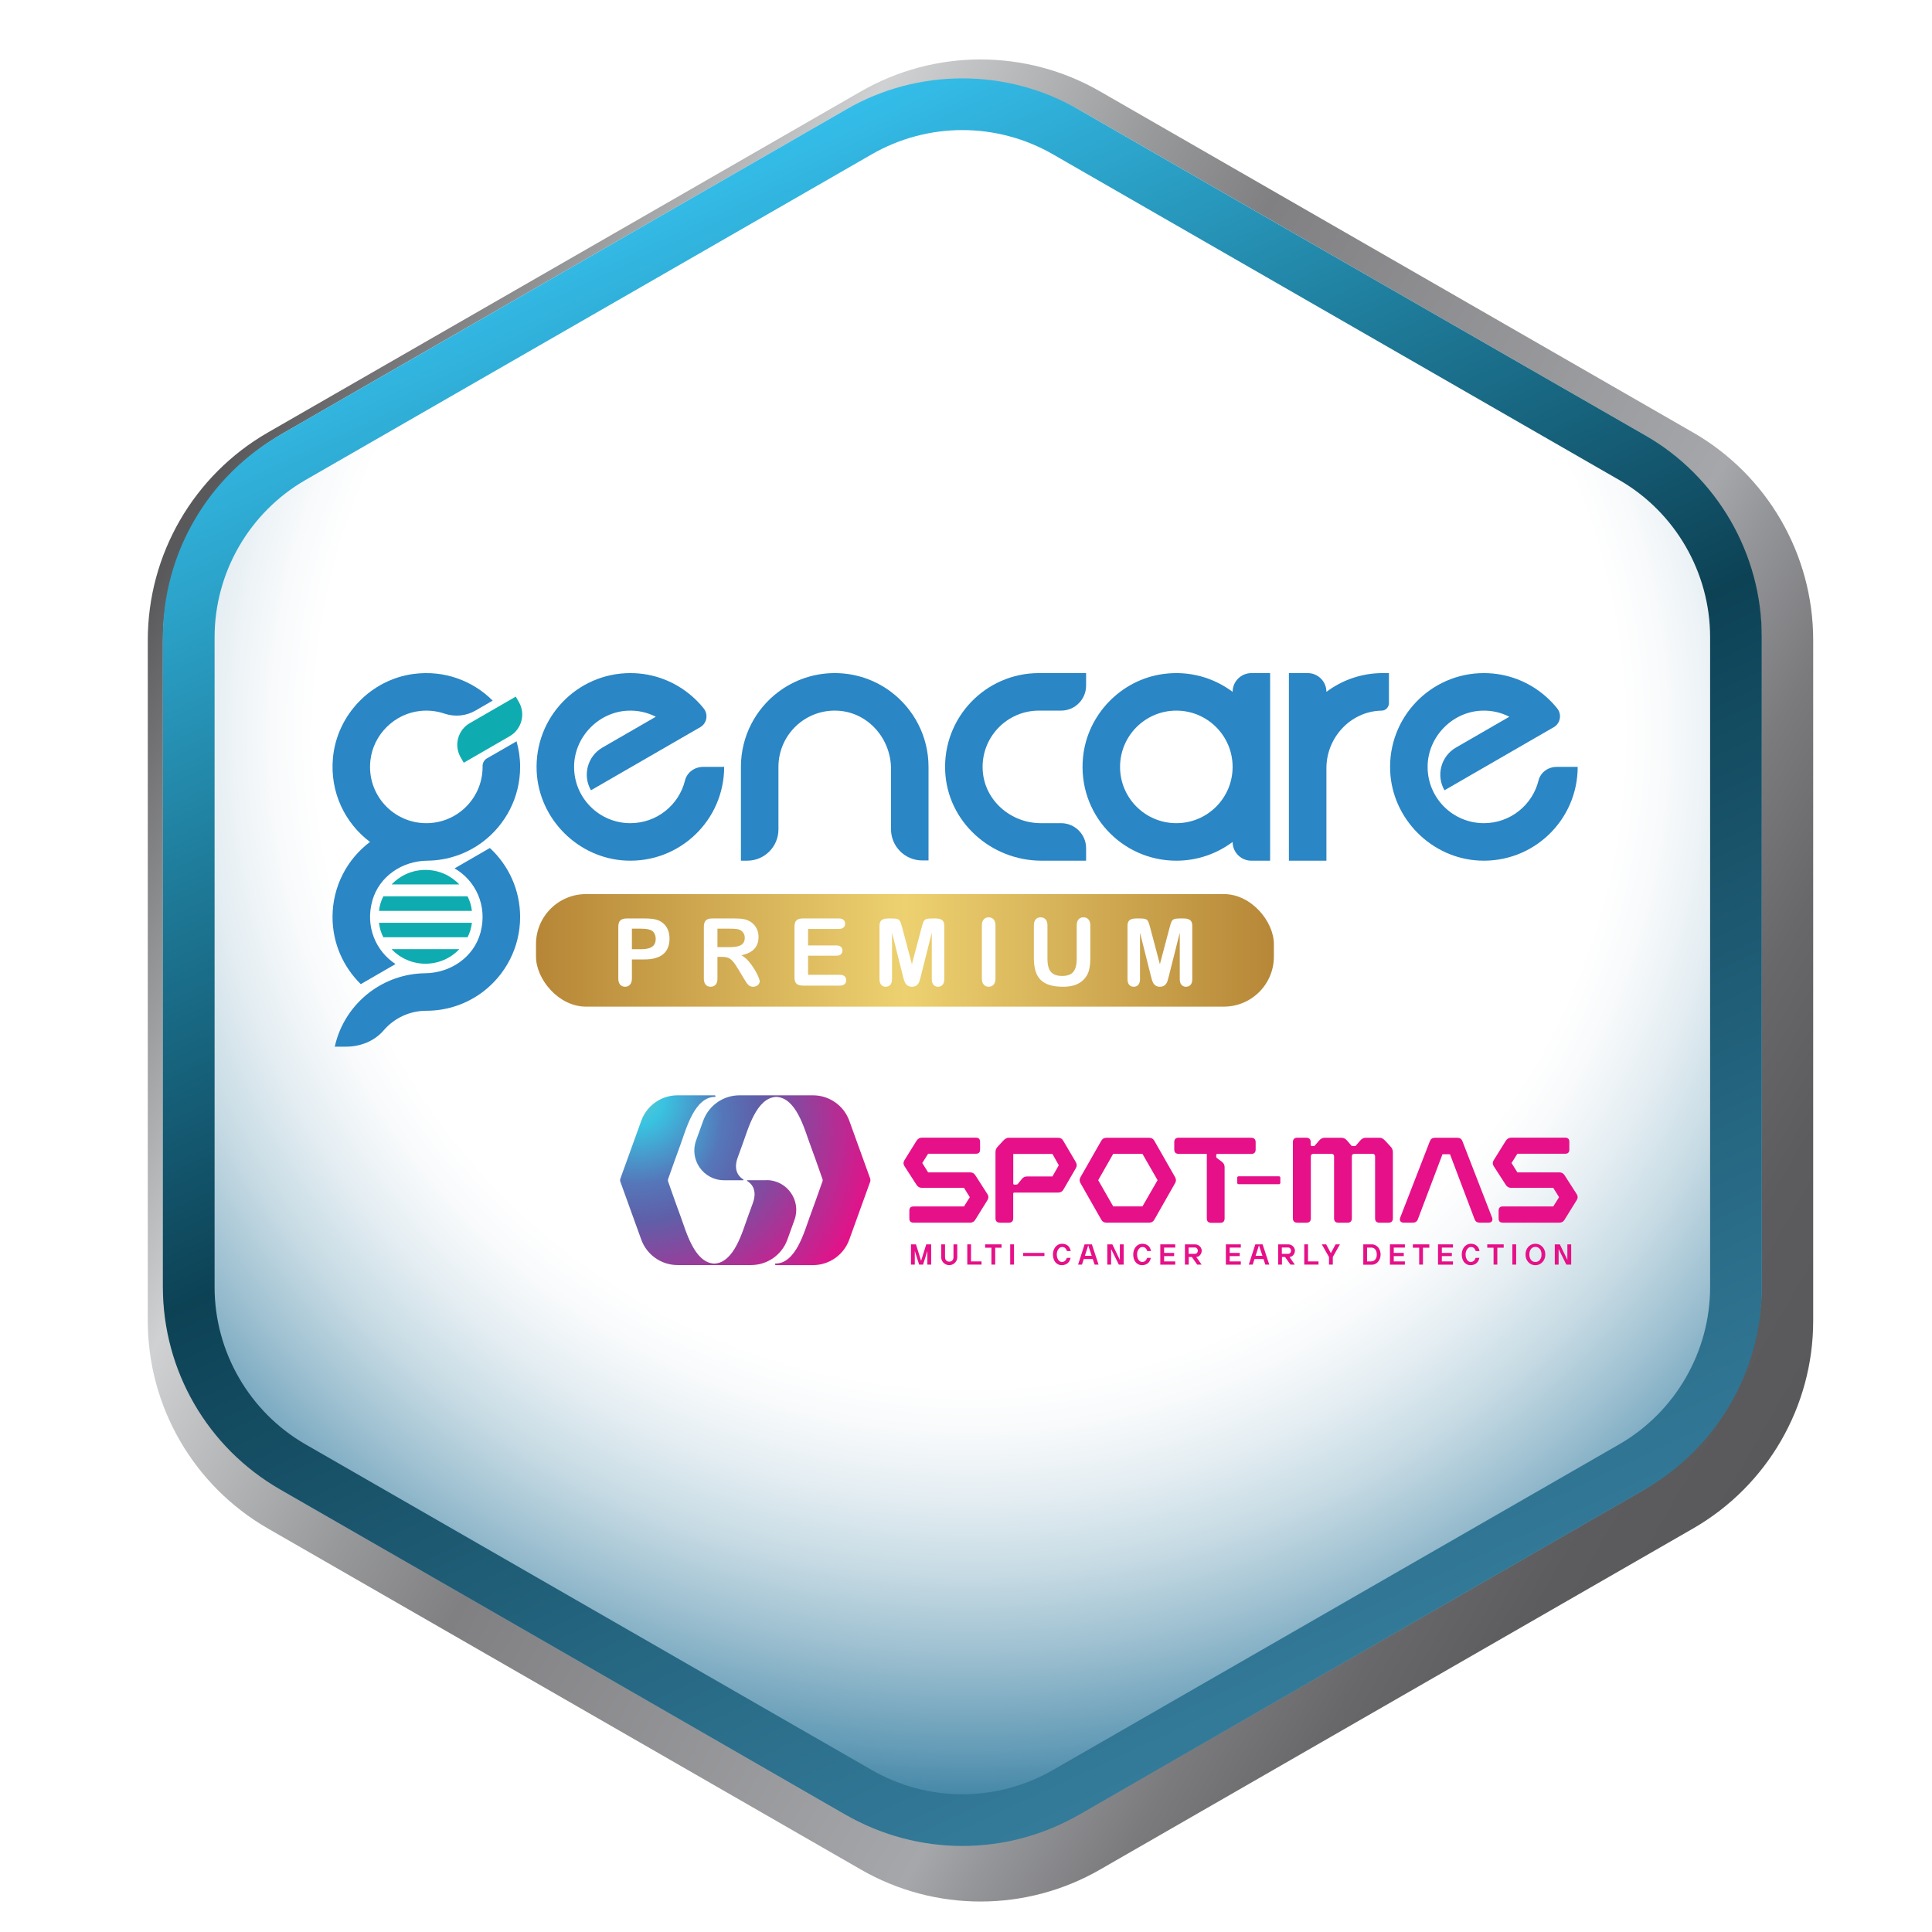 <?xml version="1.0" encoding="UTF-8"?>
<svg id="Layer_1" data-name="Layer 1" xmlns="http://www.w3.org/2000/svg" xmlns:xlink="http://www.w3.org/1999/xlink" viewBox="0 0 800 800">
  <defs>
    <style>
      .cls-1 {
        fill: #000;
      }

      .cls-1, .cls-2, .cls-3, .cls-4, .cls-5, .cls-6, .cls-7, .cls-8, .cls-9, .cls-10, .cls-11, .cls-12 {
        stroke-width: 0px;
      }

      .cls-2 {
        fill: url(#linear-gradient);
        filter: url(#drop-shadow-4);
      }

      .cls-3 {
        fill: none;
      }

      .cls-4 {
        fill: #0eacb0;
      }

      .cls-13 {
        filter: url(#drop-shadow-5);
      }

      .cls-5 {
        fill: url(#linear-gradient-2);
      }

      .cls-6 {
        fill: url(#radial-gradient-2);
      }

      .cls-7 {
        fill: url(#linear-gradient-3);
      }

      .cls-14 {
        clip-path: url(#clippath);
      }

      .cls-8 {
        fill: url(#radial-gradient);
      }

      .cls-9 {
        fill: #2a86c5;
      }

      .cls-10 {
        fill: #fff;
      }

      .cls-11 {
        fill: #e61088;
      }

      .cls-12 {
        fill: url(#radial-gradient-3);
      }
    </style>
    <linearGradient id="linear-gradient" x1="68.864" y1="208.818" x2="731.136" y2="591.182" gradientUnits="userSpaceOnUse">
      <stop offset=".006" stop-color="#59595c"/>
      <stop offset=".212" stop-color="#cfd1d2"/>
      <stop offset=".35" stop-color="#98999b"/>
      <stop offset=".425" stop-color="#808083"/>
      <stop offset=".709" stop-color="#a6a7aa"/>
      <stop offset=".741" stop-color="#959699"/>
      <stop offset=".804" stop-color="#7b7b7e"/>
      <stop offset=".867" stop-color="#68686b"/>
      <stop offset=".932" stop-color="#5c5c5f"/>
      <stop offset="1" stop-color="#59595c"/>
    </linearGradient>
    <filter id="drop-shadow-4" filterUnits="userSpaceOnUse">
      <feOffset dx="6" dy="6"/>
      <feGaussianBlur result="blur" stdDeviation="6"/>
      <feFlood flood-color="#221f1f" flood-opacity=".35"/>
      <feComposite in2="blur" operator="in"/>
      <feComposite in="SourceGraphic"/>
    </filter>
    <filter id="drop-shadow-5" filterUnits="userSpaceOnUse">
      <feOffset dx="3" dy="3"/>
      <feGaussianBlur result="blur-2" stdDeviation="3"/>
      <feFlood flood-color="#221f1f" flood-opacity=".3"/>
      <feComposite in2="blur-2" operator="in"/>
      <feComposite in="SourceGraphic"/>
    </filter>
    <radialGradient id="radial-gradient" cx="398.28" cy="300.506" fx="398.28" fy="300.506" r="505.305" gradientUnits="userSpaceOnUse">
      <stop offset=".535" stop-color="#fff"/>
      <stop offset=".572" stop-color="#f8fafb"/>
      <stop offset=".625" stop-color="#e5eef3"/>
      <stop offset=".688" stop-color="#c7dbe4"/>
      <stop offset=".757" stop-color="#9cbfd0"/>
      <stop offset=".833" stop-color="#659cb7"/>
      <stop offset=".912" stop-color="#247298"/>
      <stop offset=".916" stop-color="#217097"/>
    </radialGradient>
    <linearGradient id="linear-gradient-2" x1="251.494" y1="86.619" x2="539.481" y2="704.208" gradientUnits="userSpaceOnUse">
      <stop offset="0" stop-color="#34bde9"/>
      <stop offset=".27" stop-color="#1d7795"/>
      <stop offset=".489" stop-color="#0d4255"/>
      <stop offset=".549" stop-color="#12495e"/>
      <stop offset=".848" stop-color="#2a6d89"/>
      <stop offset="1" stop-color="#347b9a"/>
    </linearGradient>
    <linearGradient id="linear-gradient-3" x1="221.945" y1="393.525" x2="527.486" y2="393.525" gradientUnits="userSpaceOnUse">
      <stop offset="0" stop-color="#b68636"/>
      <stop offset=".5" stop-color="#edd170"/>
      <stop offset="1" stop-color="#b68737"/>
    </linearGradient>
    <clipPath id="clippath">
      <rect class="cls-3" x="256.77" y="453.546" width="396.515" height="70.312"/>
    </clipPath>
    <radialGradient id="radial-gradient-2" cx="-3555.196" cy="-114.396" fx="-3555.196" fy="-114.396" r="1.153" gradientTransform="translate(313299.649 -9596.145) scale(88.05 -87.936)" gradientUnits="userSpaceOnUse">
      <stop offset="0" stop-color="#60c6cc"/>
      <stop offset=".11" stop-color="#39c3e1"/>
      <stop offset=".35" stop-color="#5576b9"/>
      <stop offset=".5" stop-color="#5f5fa8"/>
      <stop offset="1" stop-color="#e61088"/>
    </radialGradient>
    <radialGradient id="radial-gradient-3" cx="-3555.196" cy="-114.383" fx="-3555.196" fy="-114.383" r="1.153" gradientTransform="translate(313299.649 -9603.585) scale(88.05 -87.936)" xlink:href="#radial-gradient-2"/>
  </defs>
  <g>
    <path class="cls-2" d="M55.194,259.079v281.843c0,35.504,18.972,68.302,49.749,86.003l245.593,141.25c30.624,17.613,68.303,17.613,98.927,0l245.593-141.25c30.777-17.701,49.749-50.499,49.749-86.003v-281.843c0-35.504-18.972-68.302-49.749-86.003L449.464,31.825c-30.624-17.613-68.303-17.613-98.927,0L104.943,173.076c-30.777,17.701-49.749,50.499-49.749,86.003Z"/>
    <g class="cls-13">
      <path class="cls-8" d="M64.449,262.41v266.006c0,35.504,18.972,68.302,49.749,86.003l231.826,133.332c30.624,17.613,68.303,17.613,98.927,0l231.826-133.332c30.777-17.701,49.749-50.499,49.749-86.003v-266.006c0-35.504-18.972-68.302-49.749-86.003L444.951,43.075c-30.624-17.613-68.303-17.613-98.927,0L114.198,176.408c-30.777,17.701-49.749,50.499-49.749,86.003Z"/>
      <path class="cls-5" d="M395.488,50.864c13.127,0,26.081,3.459,37.461,10.004l234.493,134.866c23.24,13.366,37.677,38.324,37.677,65.133v269.092c0,26.809-14.437,51.767-37.677,65.133l-234.493,134.866c-11.38,6.545-24.333,10.004-37.461,10.004s-26.081-3.459-37.461-10.004l-234.493-134.866c-23.24-13.366-37.677-38.324-37.677-65.133v-269.092c0-26.809,14.437-51.767,37.677-65.133L358.027,60.869c11.379-6.545,24.333-10.004,37.46-10.004M395.488,29.456c-16.617,0-33.234,4.285-48.134,12.855L112.861,177.177c-29.95,17.225-48.412,49.141-48.412,83.691v269.092c0,34.55,18.462,66.466,48.412,83.691l234.493,134.866c14.9,8.57,31.517,12.855,48.134,12.855s33.234-4.285,48.134-12.855l234.493-134.866c29.949-17.225,48.412-49.141,48.412-83.691v-269.092c0-34.55-18.462-66.466-48.412-83.691L443.622,42.311c-14.9-8.57-31.517-12.855-48.134-12.855h0Z"/>
    </g>
  </g>
  <g>
    <path class="cls-9" d="M384.48,317.554v38.736h-2.589c-7.15,0-12.947-5.796-12.947-12.947l0-24.99c0-12.411-9.364-23.249-21.749-24.053-13.572-.881-24.859,9.87-24.859,23.253v25.893c0,7.15-5.796,12.947-12.947,12.947h-2.589v-38.84c0-12.714,6.111-24.003,15.536-31.072,6.499-4.868,14.578-7.768,23.304-7.768,8.752,0,16.831,2.9,23.304,7.768,9.425,7.095,15.536,18.384,15.536,31.072Z"/>
    <path class="cls-4" d="M192.032,315.83l-1.295-2.242c-2.86-4.954-1.163-11.288,3.791-14.148l19.035-10.99,1.295,2.242c2.86,4.954,1.163,11.288-3.791,14.148l-19.035,10.99Z"/>
    <path class="cls-9" d="M201.607,314.049l12.288-7.085c.958,3.366,1.476,6.913,1.476,10.59,0,12.714-6.111,23.977-15.51,31.072-6.402,4.795-14.336,7.681-22.937,7.766-10.367.103-19.839,6.444-22.705,16.407-3.133,10.89,1.462,21.084,9.547,26.397l-14.371,8.312c-7.224-7.069-11.704-16.908-11.704-27.809,0-12.688,6.085-23.977,15.51-31.072-10.354-7.794-16.677-20.619-15.33-34.87,1.679-17.765,15.735-32.385,33.429-34.699,12.766-1.669,24.531,2.877,32.704,11.05l-7.161,4.146c-3.908,2.263-8.589,2.666-12.867,1.218-3.053-1.034-6.393-1.451-9.889-1.096-10.718,1.09-19.49,9.736-20.705,20.441-1.603,14.127,9.379,26.042,23.148,26.042,12.69,0,23.012-10.121,23.298-22.766.004-.179.006-.358.006-.538,0,0-.283-2.32,1.773-3.505Z"/>
    <path class="cls-9" d="M299.86,317.554c0,22.079-18.41,39.83-40.689,38.797-19.767-.917-36.031-17.181-36.948-36.948-1.033-22.279,16.718-40.689,38.797-40.689,9.71,0,18.591,3.573,25.401,9.477,1.811,1.558,3.469,3.276,4.955,5.137,1.996,2.501,1.345,6.188-1.426,7.787l-8.656,4.994-36.587,21.129-0-0c-3.575-6.192-1.453-14.11,4.739-17.685l22.113-12.766c-3.437-1.775-7.394-2.691-11.539-2.516-12.236.516-22.251,10.935-22.303,23.182-.055,12.942,10.401,23.405,23.304,23.405,10.938,0,20.117-7.519,22.626-17.693.828-3.359,4.003-5.611,7.462-5.611h8.752Z"/>
    <path class="cls-9" d="M653.285,317.554c0,22.079-18.41,39.83-40.689,38.797-19.767-.917-36.031-17.181-36.948-36.948-1.033-22.279,16.718-40.689,38.797-40.689,9.71,0,18.591,3.573,25.401,9.477,1.811,1.558,3.469,3.276,4.955,5.137,1.996,2.501,1.345,6.188-1.426,7.787l-8.656,4.994-36.587,21.129-0-0c-3.575-6.192-1.453-14.11,4.739-17.685l22.113-12.766c-3.437-1.775-7.394-2.691-11.539-2.516-12.236.516-22.251,10.935-22.303,23.182-.055,12.942,10.401,23.405,23.304,23.405,10.938,0,20.117-7.519,22.626-17.693.828-3.359,4.003-5.611,7.462-5.611h8.752Z"/>
    <path class="cls-9" d="M406.928,319.108c.804,12.385,11.642,21.75,24.053,21.75l8.392-0c5.72-0,10.357,4.637,10.357,10.357v5.179l-18.453 0c-20.902 0-38.892-16.054-39.891-36.933-1.067-22.306,16.696-40.747,38.794-40.747h19.549v5.179c0,5.72-4.637,10.357-10.357,10.357h-9.192c-13.383,0-24.134,11.286-23.253,24.858Z"/>
    <path class="cls-9" d="M510.399,286.482v0c-7.825-5.861-17.94-8.869-28.717-7.398-17.55,2.396-31.475,16.855-33.228,34.481-2.313,23.26,15.86,42.83,38.641,42.83,8.726,0,16.805-2.9,23.304-7.768v0c0,4.29,3.478,7.768,7.768,7.768h7.768v-77.68h-7.768c-4.29,0-7.768,3.478-7.768,7.768ZM487.095,340.858c-12.869,0-23.304-10.409-23.304-23.304,0-12.869,10.435-23.304,23.304-23.304,12.869,0,23.304,10.435,23.304,23.304,0,12.895-10.435,23.304-23.304,23.304Z"/>
    <path class="cls-9" d="M575.133,278.817v12.312c0,1.669-1.308,3.096-2.977,3.124-.061.001-.122.002-.183.004-12.737.316-22.733,11.117-22.733,23.858l-0,38.279h-15.536v-77.68h7.768c4.29,0,7.768,3.478,7.768,7.768v0c6.499-4.868,14.552-7.768,23.304-7.768.88,0,1.735.026,2.589.104Z"/>
    <path class="cls-1" d="M575.133,278.714h-2.589c.88,0,1.735.026,2.589.103v-.103h0Z"/>
    <path class="cls-9" d="M215.37,379.698c0,12.714-6.111,23.977-15.51,31.072-6.499,4.868-14.578,7.768-23.33,7.768-7.065,0-13.391,3.144-17.655,8.111-3.839,4.472-9.653,6.751-15.546,6.751h-4.707c2.02-9.192,7.302-17.141,14.578-22.631,6.381-4.779,14.259-7.662,22.851-7.765,10.569-.127,20.201-6.689,22.928-16.9,2.98-11.159-2.124-21.54-10.745-26.526l14.604-8.441c7.69,7.095,12.532,17.271,12.532,28.56Z"/>
    <path class="cls-4" d="M190.176,366.22h-28.017c3.521-3.703,8.493-6.007,14.008-6.007,5.515,0,10.487,2.304,14.008,6.007Z"/>
    <path class="cls-4" d="M195.407,377.173h-38.478c.233-2.149.855-4.169,1.813-6.033h34.853c.958,1.864,1.579,3.884,1.813,6.033Z"/>
    <path class="cls-4" d="M195.407,382.093c-.233,2.123-.855,4.169-1.787,6.007h-34.904c-.932-1.838-1.554-3.884-1.787-6.007h38.478Z"/>
    <path class="cls-4" d="M190.202,393.02c-3.521,3.729-8.519,6.033-14.034,6.033-5.515,0-10.513-2.305-14.034-6.033h28.068Z"/>
    <g>
      <rect class="cls-7" x="221.945" y="370.221" width="305.542" height="46.608" rx="20.715" ry="20.715"/>
      <g>
        <path class="cls-10" d="M266.817,397.289h-5.158v7.87c0,1.125-.266,1.979-.797,2.56s-1.201.872-2.01.872c-.847,0-1.53-.288-2.048-.864-.518-.574-.778-1.419-.778-2.531v-21.43c0-1.239.284-2.124.853-2.655s1.473-.797,2.712-.797h7.226c2.137,0,3.78.164,4.931.493,1.138.316,2.12.841,2.95,1.574.827.733,1.457,1.631,1.886,2.693.43,1.062.645,2.257.645,3.584,0,2.832-.872,4.979-2.617,6.438-1.745,1.462-4.343,2.191-7.795,2.191ZM265.451,384.544h-3.793v8.496h3.793c1.328,0,2.436-.139,3.329-.417.89-.278,1.57-.733,2.038-1.365s.702-1.46.702-2.484c0-1.226-.36-2.225-1.081-2.996-.809-.822-2.472-1.233-4.988-1.233Z"/>
        <path class="cls-10" d="M299.053,396.227h-1.972v8.932c0,1.176-.259,2.042-.778,2.598s-1.195.834-2.029.834c-.898,0-1.593-.291-2.086-.872-.493-.582-.74-1.435-.74-2.56v-21.392c0-1.214.272-2.092.815-2.636s1.422-.815,2.636-.815h9.16c1.264,0,2.345.054,3.243.162s1.707.325,2.428.654c.872.367,1.644.891,2.314,1.574s1.178,1.477,1.527,2.379c.346.905.521,1.862.521,2.874,0,2.073-.584,3.73-1.755,4.969-1.168,1.239-2.943,2.118-5.319,2.636.999.531,1.953,1.315,2.864,2.352.91,1.037,1.722,2.14,2.438,3.31.713,1.169,1.269,2.225,1.669,3.166.397.943.597,1.591.597,1.945,0,.367-.116.731-.351,1.09-.233.362-.554.645-.956.855-.407.207-.875.312-1.406.312-.632,0-1.163-.149-1.593-.446-.43-.296-.799-.673-1.108-1.128-.311-.455-.731-1.125-1.262-2.01l-2.257-3.755c-.809-1.378-1.534-2.428-2.171-3.148-.64-.721-1.287-1.214-1.945-1.479s-1.486-.398-2.484-.398ZM302.277,384.544h-5.196v7.643h5.045c1.353,0,2.491-.116,3.414-.351.923-.233,1.627-.631,2.115-1.194.486-.563.731-1.338.731-2.324,0-.771-.197-1.451-.589-2.038-.392-.589-.936-1.028-1.631-1.319-.657-.278-1.953-.417-3.888-.417Z"/>
        <path class="cls-10" d="M347.296,384.658h-12.686v6.827h11.682c.857,0,1.499.193,1.924.578.422.387.635.895.635,1.527s-.207,1.148-.627,1.545c-.415.4-1.062.598-1.932.598h-11.682v7.908h13.124c.882,0,1.55.206,2.0.617.448.411.673.957.673,1.64,0,.657-.225,1.192-.673,1.602-.45.412-1.118.617-2.0.617h-15.306c-1.226,0-2.109-.272-2.645-.815-.539-.544-.807-1.422-.807-2.636v-20.899c0-.809.119-1.469.359-1.982.24-.511.617-.884,1.13-1.118.511-.234,1.166-.351,1.962-.351h14.868c.898,0,1.565.2,2.0.597.437.4.655.92.655,1.565,0,.657-.217,1.186-.655,1.583-.435.4-1.102.598-2.0.598Z"/>
        <path class="cls-10" d="M373.824,403.926l-4.455-17.713v19.192c0,1.062-.238,1.859-.711,2.39-.475.531-1.105.797-1.889.797-.759,0-1.378-.263-1.856-.788-.483-.523-.723-1.324-.723-2.398v-21.999c0-1.214.316-2.032.951-2.457.63-.422,1.484-.635,2.559-.635h1.745c1.049,0,1.811.095,2.286.284.473.19.824.531,1.052,1.024s.486,1.296.779,2.409l4.038,15.229,4.038-15.229c.291-1.113.551-1.915.779-2.409.228-.493.579-.834,1.052-1.024.475-.19,1.237-.284,2.286-.284h1.745c1.075,0,1.927.212,2.559.635.632.425.951,1.243.951,2.457v21.999c0,1.062-.238,1.859-.713,2.39-.473.531-1.108.797-1.907.797-.746,0-1.358-.266-1.838-.797-.48-.531-.721-1.328-.721-2.39v-19.192l-4.455,17.713c-.293,1.151-.528,1.995-.713,2.532-.182.537-.521,1.027-1.014,1.469s-1.176.664-2.048.664c-.657,0-1.214-.143-1.669-.426-.455-.286-.809-.649-1.062-1.091s-.453-.932-.597-1.47c-.147-.536-.296-1.096-.448-1.678Z"/>
        <path class="cls-10" d="M406.573,405.159v-21.904c0-1.138.258-1.991.779-2.56.516-.569,1.186-.853,2.008-.853.847,0,1.535.282,2.058.843.526.564.789,1.42.789,2.57v21.904c0,1.151-.263,2.01-.789,2.579-.523.569-1.211.853-2.058.853-.809,0-1.474-.288-2-.864-.523-.574-.786-1.431-.786-2.569Z"/>
        <path class="cls-10" d="M428.096,396.625v-13.37c0-1.138.255-1.991.769-2.56.511-.569,1.186-.853,2.02-.853.87,0,1.563.284,2.076.853.511.569.766,1.422.766,2.56v13.674c0,1.555.174,2.855.523,3.897.346,1.044.963,1.853,1.848,2.428.885.577,2.124.864,3.717.864,2.2,0,3.755-.584,4.665-1.754.91-1.169,1.365-2.943,1.365-5.32v-13.787c0-1.151.253-2.006.759-2.57.506-.561,1.181-.843,2.031-.843.845,0,1.532.282,2.056.843.526.564.786,1.42.786,2.57v13.37c0,2.175-.21,3.989-.635,5.443-.422,1.454-1.221,2.731-2.4,3.831-1.011.936-2.187,1.618-3.525,2.048-1.343.43-2.91.645-4.703.645-2.139,0-3.978-.231-5.52-.692-1.542-.461-2.802-1.176-3.775-2.144-.974-.966-1.687-2.205-2.142-3.717-.455-1.51-.683-3.315-.683-5.414Z"/>
        <path class="cls-10" d="M476.507,403.926l-4.455-17.713v19.192c0,1.062-.238,1.859-.711,2.39-.475.531-1.105.797-1.889.797-.759,0-1.378-.263-1.856-.788-.483-.523-.723-1.324-.723-2.398v-21.999c0-1.214.316-2.032.951-2.457.63-.422,1.484-.635,2.559-.635h1.745c1.049,0,1.811.095,2.286.284.473.19.824.531,1.052,1.024s.486,1.296.779,2.409l4.038,15.229,4.038-15.229c.291-1.113.551-1.915.779-2.409s.579-.834,1.052-1.024c.475-.19,1.237-.284,2.286-.284h1.745c1.075,0,1.927.212,2.559.635.632.425.951,1.243.951,2.457v21.999c0,1.062-.238,1.859-.713,2.39-.473.531-1.108.797-1.907.797-.746,0-1.358-.266-1.838-.797-.48-.531-.721-1.328-.721-2.39v-19.192l-4.455,17.713c-.293,1.151-.528,1.995-.713,2.532-.182.537-.521,1.027-1.014,1.469s-1.176.664-2.048.664c-.657,0-1.214-.143-1.669-.426-.455-.286-.809-.649-1.062-1.091s-.453-.932-.597-1.47c-.147-.536-.296-1.096-.448-1.678Z"/>
      </g>
    </g>
  </g>
  <g class="cls-14">
    <g>
      <path class="cls-11" d="M378.292,506.275c-1.2,0-1.751-.575-1.751-1.749v-3.21c0-1.198.575-1.749,1.751-1.749h20.869l2.423-3.833-2.423-3.881h-17.487c-.888,0-1.607-.407-2.135-1.198l-5.013-7.762c-.528-.838-.528-1.653,0-2.491l5.013-8.073c.575-.838,1.296-1.246,2.183-1.246h22.356c1.2,0,1.751.575,1.751,1.749v3.162c0,1.198-.575,1.749-1.751,1.749h-19.766l-2.423,3.833,2.423,3.881h17.44c.888,0,1.607.407,2.111,1.198l5.013,7.81c.528.838.528,1.653,0,2.491l-5.013,8.073c-.455.838-1.2,1.246-2.183,1.246h-23.412.024Z"/>
      <path class="cls-11" d="M414.033,506.275c-1.2,0-1.824-.623-1.824-1.821v-27.382c0-.886.312-1.605.888-2.228l2.183-2.372c.839-.886,1.558-1.342,2.183-1.342h20.701c.983,0,1.655.407,2.111,1.246l5.23,8.888c.456.886.456,1.653,0,2.42l-5.181,8.936c-.455.767-1.151,1.198-2.135,1.198h-18.111c-.36,0-.528.144-.528.527v10.134c0,1.198-.624,1.821-1.823,1.821h-3.717l.024-.024ZM420.821,490.511c.312,0,.528-.096.672-.311l1.558-1.917c.576-.767,1.296-1.126,2.183-1.126h10.555l2.638-4.648-2.638-4.695h-16.216v12.194c0,.359.144.527.528.527h.719v-.024Z"/>
      <path class="cls-11" d="M458.145,506.275c-.983,0-1.655-.407-2.111-1.198l-8.636-15.188c-.455-.767-.455-1.605,0-2.42l8.636-15.14c.455-.767,1.127-1.198,2.111-1.198h17.704c.983,0,1.655.407,2.111,1.198l8.636,15.14c.455.838.455,1.653,0,2.42l-8.636,15.188c-.455.767-1.127,1.198-2.111,1.198h-17.704ZM460.952,499.543h12.114l6.26-10.852-6.26-10.9h-12.114l-6.213,10.9,6.213,10.852Z"/>
      <path class="cls-11" d="M518.115,471.131c1.2,0,1.824.623,1.824,1.821v3.042c0,1.198-.624,1.821-1.824,1.821h-13.985c-.36,0-.527.144-.527.527v.575c0,.264.096.455.311.623l2.015,1.509c.768.575,1.151,1.294,1.151,2.18v21.297c0,1.198-.624,1.821-1.822,1.821h-3.718c-1.2,0-1.824-.623-1.824-1.821v-26.735h-11.658c-1.199,0-1.822-.623-1.822-1.821v-3.042c0-1.198.624-1.821,1.822-1.821h30.033l.024.024Z"/>
      <path class="cls-11" d="M537.184,506.275c-1.199,0-1.822-.623-1.822-1.821v-31.527c0-1.198.624-1.821,1.822-1.821h3.718c1.2,0,1.824.623,1.824,1.821v1.078c0,.359.144.527.528.527h1.03l1.968-2.276c.672-.767,1.391-1.126,2.183-1.126h7.148c.768,0,1.511.359,2.183,1.126l1.966,2.276h1.56l1.968-2.276c.671-.767,1.391-1.126,2.182-1.126h6.069c.625,0,1.344.455,2.183,1.342l2.183,2.372c.575.623.888,1.342.888,2.228v27.406c0,1.198-.624,1.821-1.824,1.821h-3.717c-1.2,0-1.824-.623-1.824-1.821v-25.657c0-.671-.36-1.03-1.032-1.03h-7.556c-.672,0-1.032.359-1.032,1.03v25.657c0,1.198-.624,1.821-1.824,1.821h-3.717c-1.2,0-1.824-.623-1.824-1.821v-25.657c0-.671-.36-1.03-1.032-1.03h-7.556c-.672,0-1.032.359-1.032,1.03v25.657c0,1.198-.624,1.821-1.822,1.821h-3.718l-.073-.024Z"/>
      <path class="cls-11" d="M600.344,477.958h-3.046l-10.195,26.927c-.36.934-1.03,1.39-2.135,1.39h-3.717c-1.296,0-1.919-.886-1.44-2.108l12.282-31.646c.36-.934,1.032-1.389,2.063-1.389h9.331c1.032,0,1.704.455,2.063,1.389l12.282,31.646c.455,1.246-.144,2.108-1.44,2.108h-3.67c-1.079,0-1.751-.455-2.111-1.39l-10.195-26.927h-.071Z"/>
      <path class="cls-11" d="M622.293,506.275c-1.2,0-1.752-.575-1.752-1.749v-3.21c0-1.198.576-1.749,1.752-1.749h20.869l2.423-3.833-2.423-3.881h-17.487c-.888,0-1.607-.407-2.135-1.198l-5.014-7.762c-.528-.838-.528-1.653,0-2.491l5.014-8.073c.575-.838,1.296-1.246,2.183-1.246h22.356c1.2,0,1.751.575,1.751,1.749v3.162c0,1.198-.575,1.749-1.751,1.749h-19.766l-2.423,3.833,2.423,3.881h17.439c.888,0,1.608.407,2.112,1.198l5.013,7.81c.528.838.528,1.653,0,2.491l-5.013,8.073c-.456.838-1.2,1.246-2.183,1.246h-23.412.024Z"/>
      <path class="cls-11" d="M529.605,487.086h-16.744c-.304,0-.551.247-.551.551v2.156c0,.304.247.551.551.551h16.744c.305,0,.552-.247.552-.551v-2.156c0-.304-.247-.551-.552-.551Z"/>
      <path class="cls-11" d="M377.236,515.258h2.039l2.135,6.804,2.135-6.804h2.039v8.385h-1.583v-5.606l-1.775,5.606h-1.631l-1.799-5.606v5.606h-1.584v-8.385h.024Z"/>
      <path class="cls-11" d="M391.412,523.427c-.504-.287-.912-.695-1.223-1.198-.312-.503-.455-1.054-.455-1.677v-5.294h1.583v5.294c0,.575.168,1.03.48,1.365.312.335.743.503,1.271.503s.96-.168,1.271-.503c.312-.335.48-.79.48-1.365v-5.294h1.56v5.294c0,.623-.144,1.174-.455,1.677-.312.503-.72.91-1.224,1.198-.504.287-1.055.431-1.631.431-.575,0-1.152-.144-1.655-.431Z"/>
      <path class="cls-11" d="M400.503,515.258h1.584v7.067h4.341v1.318h-5.9v-8.385h-.024Z"/>
      <path class="cls-11" d="M410.53,516.647h-2.614v-1.389h6.812v1.389h-2.638v6.995h-1.56v-6.995Z"/>
      <path class="cls-11" d="M418.303,515.258h1.583v8.385h-1.583v-8.385Z"/>
      <path class="cls-11" d="M423.676,518.804h8.803v1.294h-8.803v-1.294Z"/>
      <path class="cls-11" d="M437.709,523.283c-.576-.383-.984-.91-1.271-1.581-.288-.671-.432-1.413-.432-2.252,0-.838.168-1.557.48-2.228.312-.671.743-1.198,1.32-1.605.575-.383,1.199-.599,1.919-.599.719,0,1.367.144,1.895.431.528.287.912.647,1.199,1.102.288.455.456.958.552,1.485h-1.56c-.144-.479-.384-.886-.695-1.198-.312-.311-.768-.479-1.296-.479-.432,0-.839.144-1.176.455-.335.287-.599.695-.792,1.15-.191.479-.263.958-.263,1.485,0,.527.071,1.006.24,1.485.167.479.407.862.719,1.15.312.287.719.455,1.176.455.504,0,.912-.144,1.247-.431.335-.287.599-.695.792-1.246h1.535c-.144.695-.408,1.27-.768,1.725-.361.455-.792.791-1.296.982-.504.216-1.007.311-1.535.311-.768,0-1.44-.192-2.015-.599h.024Z"/>
      <path class="cls-11" d="M449.103,515.258h3.022l2.758,8.385h-1.631l-.768-2.3h-3.717l-.745,2.3h-1.607l2.687-8.385ZM452.054,520.001l-1.44-4.312-1.391,4.312h2.831Z"/>
      <path class="cls-11" d="M458.506,515.258h2.086l3.118,6.444v-6.444h1.584v8.385h-2.015l-3.191-6.444v6.444h-1.583v-8.385Z"/>
      <path class="cls-11" d="M470.955,523.283c-.575-.383-.983-.91-1.271-1.581-.288-.671-.431-1.413-.431-2.252,0-.838.167-1.557.48-2.228.311-.671.743-1.198,1.319-1.605.576-.383,1.2-.599,1.919-.599.72,0,1.367.144,1.895.431.528.287.912.647,1.2,1.102.288.455.455.958.551,1.485h-1.558c-.144-.479-.384-.886-.696-1.198-.311-.311-.768-.479-1.296-.479-.431,0-.839.144-1.175.455-.337.287-.601.695-.792,1.15-.191.479-.264.958-.264,1.485,0,.527.071,1.006.24,1.485.168.479.408.862.719,1.15.312.287.72.455,1.176.455.504,0,.912-.144,1.247-.431.337-.287.601-.695.792-1.246h1.535c-.144.695-.408,1.27-.768,1.725-.36.455-.792.791-1.296.982-.504.216-1.007.311-1.535.311-.768,0-1.439-.192-2.015-.599h.024Z"/>
      <path class="cls-11" d="M480.454,515.258h6.189v1.342h-4.605v2.204h4.15v1.318h-4.15v2.204h4.605v1.342h-6.189v-8.409Z"/>
      <path class="cls-11" d="M490.601,515.258h4.294c.456,0,.912.12,1.32.359.408.24.743.551,1.007.958.24.407.384.814.384,1.27,0,.479-.096.91-.312,1.318-.216.407-.48.719-.815.958-.337.24-.72.359-1.127.383l2.206,3.138h-1.822l-2.207-3.138h-1.296v3.138h-1.583v-8.385h-.048ZM495.662,518.803c.216-.264.335-.551.335-.91,0-.216-.047-.407-.143-.623-.097-.192-.241-.359-.408-.503-.168-.12-.36-.192-.552-.192h-2.71v2.611h2.542c.408,0,.72-.12.96-.383h-.024Z"/>
      <path class="cls-11" d="M507.608,515.258h6.189v1.342h-4.606v2.204h4.151v1.318h-4.151v2.204h4.606v1.342h-6.189v-8.409Z"/>
      <path class="cls-11" d="M519.794,515.258h3.022l2.758,8.385h-1.631l-.768-2.3h-3.718l-.743,2.3h-1.607l2.687-8.385ZM522.744,520.001l-1.439-4.312-1.391,4.312h2.83Z"/>
      <path class="cls-11" d="M529.197,515.258h4.295c.455,0,.911.12,1.319.359.408.24.743.551,1.007.958.24.407.384.814.384,1.27,0,.479-.096.91-.311,1.318-.217.407-.481.719-.816.958-.335.24-.719.359-1.127.383l2.207,3.138h-1.824l-2.207-3.138h-1.294v3.138h-1.584v-8.385h-.048ZM534.258,518.803c.217-.264.337-.551.337-.91,0-.216-.048-.407-.144-.623-.096-.192-.24-.359-.408-.503-.167-.12-.36-.192-.551-.192h-2.711v2.611h2.543c.408,0,.719-.12.959-.383h-.024Z"/>
      <path class="cls-11" d="M540.04,515.258h1.583v7.067h4.342v1.318h-5.9v-8.385h-.024Z"/>
      <path class="cls-11" d="M550.282,520.48l-2.951-5.222h1.799l1.943,3.641,1.966-3.641h1.799l-2.951,5.222v3.162h-1.583v-3.162h-.024Z"/>
      <path class="cls-11" d="M564.507,515.258h3.646c.432,0,.839.096,1.247.287.408.192.743.431,1.08.767.384.383.671.862.888,1.413.216.551.311,1.126.311,1.749,0,.623-.096,1.198-.311,1.749-.217.551-.504,1.006-.888,1.413-.312.335-.672.575-1.08.767-.408.192-.815.287-1.247.287h-3.646v-8.433ZM567.818,522.301c.719,0,1.271-.287,1.678-.791.408-.503.601-1.198.601-2.06s-.217-1.557-.624-2.084c-.408-.527-.984-.767-1.704-.767h-1.704v5.725h1.752v-.024Z"/>
      <path class="cls-11" d="M575.541,515.258h6.189v1.342h-4.606v2.204h4.15v1.318h-4.15v2.204h4.606v1.342h-6.189v-8.409Z"/>
      <path class="cls-11" d="M587.655,516.647h-2.614v-1.389h6.812v1.389h-2.638v6.995h-1.56v-6.995Z"/>
      <path class="cls-11" d="M595.45,515.258h6.19v1.342h-4.606v2.204h4.15v1.318h-4.15v2.204h4.606v1.342h-6.19v-8.409Z"/>
      <path class="cls-11" d="M606.988,523.283c-.575-.383-.983-.91-1.27-1.581-.288-.671-.432-1.413-.432-2.252,0-.838.168-1.557.479-2.228.312-.671.743-1.198,1.32-1.605.575-.383,1.199-.599,1.919-.599.719,0,1.367.144,1.895.431.527.287.911.647,1.199,1.102.288.455.456.958.552,1.485h-1.56c-.144-.479-.384-.886-.695-1.198-.312-.311-.768-.479-1.296-.479-.432,0-.84.144-1.176.455-.335.287-.599.695-.792,1.15-.191.479-.264.958-.264,1.485,0,.527.073,1.006.241,1.485.167.479.407.862.719,1.15.311.287.719.455,1.176.455.504,0,.911-.144,1.247-.431.335-.287.599-.695.791-1.246h1.535c-.143.695-.407,1.27-.768,1.725-.36.455-.791.791-1.294.982-.504.216-1.007.311-1.535.311-.768,0-1.44-.192-2.015-.599h.023Z"/>
      <path class="cls-11" d="M618.455,516.647h-2.614v-1.389h6.812v1.389h-2.638v6.995h-1.56v-6.995Z"/>
      <path class="cls-11" d="M626.227,515.258h1.583v8.385h-1.583v-8.385Z"/>
      <path class="cls-11" d="M633.639,523.283c-.624-.383-1.079-.934-1.439-1.605-.361-.671-.504-1.414-.504-2.228,0-.815.167-1.557.504-2.228.335-.671.815-1.198,1.439-1.605.599-.383,1.32-.599,2.112-.599.791,0,1.511.192,2.135.599.624.407,1.127.934,1.463,1.605.36.671.528,1.413.528,2.228,0,.814-.168,1.557-.528,2.228-.36.671-.839,1.198-1.463,1.605-.624.407-1.344.599-2.135.599-.792,0-1.512-.192-2.112-.599ZM637.142,522.133c.384-.288.671-.671.888-1.15.216-.479.287-.982.287-1.557,0-.575-.096-1.078-.287-1.557-.193-.479-.504-.839-.888-1.126-.384-.287-.84-.431-1.368-.431-.528,0-.983.144-1.367.431-.384.287-.672.671-.863,1.126-.192.455-.288.982-.288,1.557,0,.575.096,1.078.288,1.557.191.479.48.862.863,1.15.384.287.839.431,1.367.431.528,0,.984-.144,1.368-.431Z"/>
      <path class="cls-11" d="M643.81,515.258h2.086l3.119,6.444v-6.444h1.583v8.385h-2.015l-3.191-6.444v6.444h-1.583v-8.385Z"/>
      <path class="cls-6" d="M360.324,488.02l-8.659-23.98c-2.303-6.301-8.3-10.493-15.016-10.493h-30.44c-6.717,0-12.713,4.192-15.016,10.493l-2.951,8.193c-2.902,8.026,3.046,16.482,11.586,16.482h7.892c.168,0,.24-.216.096-.311-1.367-.814-4.438-3.33-2.351-9.103v.072s0-.12.096-.335l1.967-5.414c2.279-6.205,5.685-19.093,13.913-19.429,8.228.335,11.634,13.224,13.913,19.429l1.967,5.414c.072.216.096.335.096.335v-.096l3.166,8.984c.096.287.096.599,0,.886l-3.19,8.984v-.096s0,.12-.096.335l-1.967,5.414c-2.303,6.277-5.781,19.405-14.201,19.429-.36,0-.24.647.12.647h15.376c6.717,0,12.713-4.192,15.016-10.493l8.659-23.98c.168-.431.168-.91,0-1.342l.024-.024Z"/>
      <path class="cls-12" d="M317.387,488.714h-7.892c-.168,0-.24.216-.096.311,1.367.814,4.438,3.33,2.351,9.103v-.072s0,.12-.096.335l-1.967,5.414c-2.279,6.205-5.685,19.093-13.913,19.429-8.228-.335-11.634-13.224-13.913-19.429l-1.967-5.414c-.072-.216-.096-.335-.096-.335v.096l-3.166-8.984c-.096-.287-.096-.599,0-.886l3.19-8.984v.096s0-.12.096-.335l1.967-5.414c2.279-6.301,5.757-19.429,14.177-19.453.36,0,.24-.647-.12-.647h-15.376c-6.716,0-12.713,4.192-15.016,10.493l-8.66,23.98c-.168.431-.168.91,0,1.342l8.66,23.98c2.303,6.301,8.3,10.493,15.016,10.493h30.44c6.716,0,12.713-4.192,15.016-10.493l2.95-8.193c2.903-8.025-3.046-16.482-11.586-16.482v.048Z"/>
    </g>
  </g>
</svg>